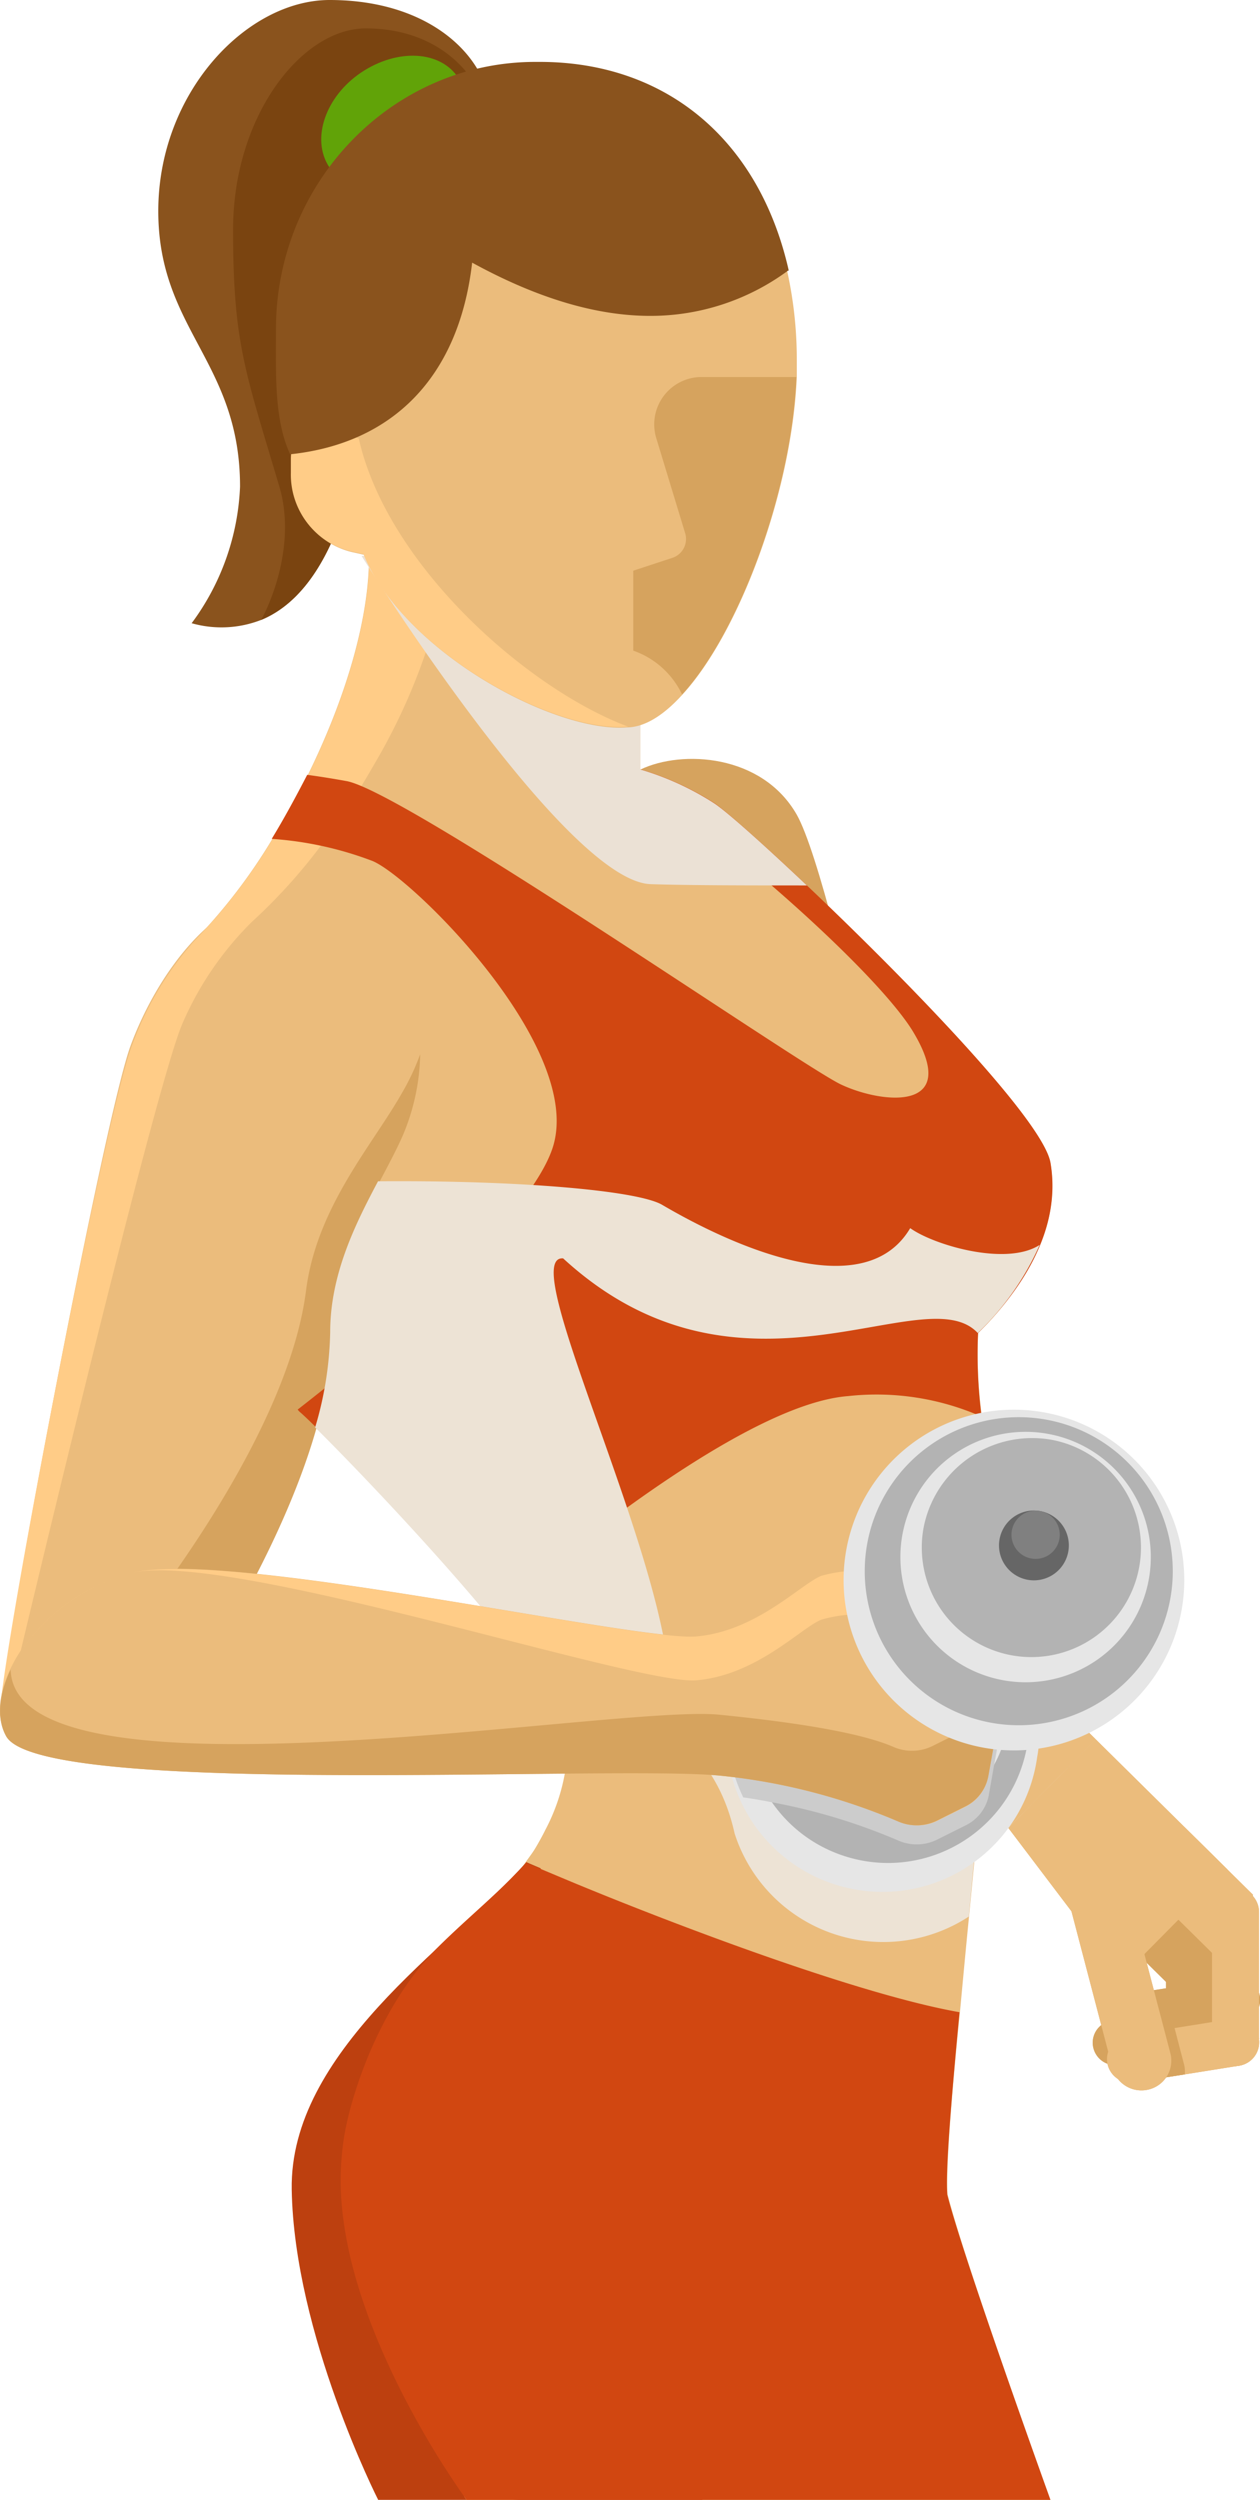 <svg xmlns="http://www.w3.org/2000/svg" viewBox="0 0 88.76 176.09"><defs><style>.cls-1{isolation:isolate;}.cls-2,.cls-3{fill:#e3b678;}.cls-10,.cls-14,.cls-15,.cls-17,.cls-18,.cls-19,.cls-20,.cls-3,.cls-5,.cls-6,.cls-8{fill-rule:evenodd;}.cls-4,.cls-5{fill:#d6a35e;}.cls-6{fill:#ebbc7c;}.cls-7{fill:#bd400f;}.cls-8{fill:#ffcc87;}.cls-9{fill:#d14711;}.cls-10{fill:#ebe1d5;}.cls-10,.cls-14,.cls-20{mix-blend-mode:multiply;}.cls-11{fill:#8a531d;}.cls-12{fill:#7a4410;}.cls-13{fill:#61a308;}.cls-14{fill:#ede3d5;}.cls-15{fill:#e6e6e6;}.cls-16,.cls-17{fill:#b3b3b3;}.cls-18{fill:#666;}.cls-19{fill:gray;}.cls-20{fill:#ccc;}</style></defs><title>Asset 2</title><g class="cls-1"><g id="Layer_2" data-name="Layer 2"><g id="Layer_2-2" data-name="Layer 2"><rect class="cls-2" x="81.33" y="134.53" width="5" height="6.49" transform="translate(-73.09 100.55) rotate(-45.34)"/><path class="cls-3" d="M79.94,140.4l7-1.1a1.59,1.59,0,0,1,1.81,1.32v0a1.58,1.58,0,0,1-1.31,1.81l-7,1.09a1.58,1.58,0,0,1-1.81-1.31v0A1.58,1.58,0,0,1,79.94,140.4Z"/><path class="cls-3" d="M78.33,142.33l7-1.1a1.58,1.58,0,0,1,1.81,1.32v0a1.58,1.58,0,0,1-1.32,1.8l-7,1.1A1.59,1.59,0,0,1,77,144.16v0A1.57,1.57,0,0,1,78.33,142.33Z"/><path class="cls-3" d="M82.14,143.46l0-7.08a1.58,1.58,0,0,1,1.57-1.59h0a1.58,1.58,0,0,1,1.59,1.57l0,7.08A1.58,1.58,0,0,1,83.76,145h0A1.59,1.59,0,0,1,82.14,143.46Z"/><path class="cls-3" d="M88.68,143.61a1.66,1.66,0,0,1-1.4,1.9l-3.82.61-3.59.56a1.46,1.46,0,0,1-.51,0A1.67,1.67,0,0,1,78,145.29v0a1.68,1.68,0,0,1,.62-1.56,1.52,1.52,0,0,1,.79-.36l3.38-.52,4-.64a1.69,1.69,0,0,1,1.91,1.4Z"/><path class="cls-3" d="M85.38,143.75l0-9.09A1.68,1.68,0,0,1,87,133h0a1.68,1.68,0,0,1,1.69,1.67v9.09a1.72,1.72,0,0,1-1.66,1.78h0A1.72,1.72,0,0,1,85.38,143.75Z"/><polygon class="cls-3" points="79 139.28 71.03 128.76 77.19 122.52 86.49 131.71 79 139.28"/><polygon class="cls-3" points="87.01 139.17 79.94 132.19 83.41 128.67 88.27 133.47 87.01 139.17"/><polygon class="cls-3" points="65.8 111.26 77.19 122.52 71.02 128.76 57.64 119.51 65.8 111.26"/><path class="cls-3" d="M83.46,146.12l-3.59.56a1.46,1.46,0,0,1-.51,0,.75.75,0,0,1-.07-.18l-.73-2.81a1.52,1.52,0,0,1,.79-.36l3.38-.52.68,2.61A1.87,1.87,0,0,1,83.46,146.12Z"/><path class="cls-3" d="M78.37,145.68,75.2,133.57A2.1,2.1,0,0,1,76.7,131h0a2.12,2.12,0,0,1,2.57,1.5l3.17,12.11a2.09,2.09,0,0,1-1.5,2.57h0A2.11,2.11,0,0,1,78.37,145.68Z"/><rect class="cls-4" x="81.33" y="134.53" width="5" height="6.49" transform="translate(-73.09 100.55) rotate(-45.34)"/><path class="cls-5" d="M79.94,140.4l7-1.1a1.59,1.59,0,0,1,1.81,1.32v0a1.58,1.58,0,0,1-1.31,1.81l-7,1.09a1.58,1.58,0,0,1-1.81-1.31v0A1.58,1.58,0,0,1,79.94,140.4Z"/><path class="cls-5" d="M78.33,142.33l7-1.1a1.58,1.58,0,0,1,1.81,1.32v0a1.58,1.58,0,0,1-1.32,1.8l-7,1.1A1.59,1.59,0,0,1,77,144.16v0A1.57,1.57,0,0,1,78.33,142.33Z"/><path class="cls-5" d="M82.14,143.46l0-7.08a1.58,1.58,0,0,1,1.57-1.59h0a1.58,1.58,0,0,1,1.59,1.57l0,7.08A1.58,1.58,0,0,1,83.76,145h0A1.59,1.59,0,0,1,82.14,143.46Z"/><path class="cls-6" d="M88.68,143.61a1.66,1.66,0,0,1-1.4,1.9l-3.82.61-3.59.56a1.46,1.46,0,0,1-.51,0A1.67,1.67,0,0,1,78,145.29v0a1.68,1.68,0,0,1,.62-1.56,1.52,1.52,0,0,1,.79-.36l3.38-.52,4-.64a1.69,1.69,0,0,1,1.91,1.4Z"/><path class="cls-6" d="M85.38,143.75l0-9.09A1.68,1.68,0,0,1,87,133h0a1.68,1.68,0,0,1,1.69,1.67v9.09a1.72,1.72,0,0,1-1.66,1.78h0A1.72,1.72,0,0,1,85.38,143.75Z"/><polygon class="cls-6" points="79 139.28 71.03 128.76 77.19 122.52 86.49 131.71 79 139.28"/><polygon class="cls-6" points="87.01 139.17 79.94 132.19 83.41 128.67 88.27 133.47 87.01 139.17"/><polygon class="cls-6" points="65.8 111.26 77.19 122.52 71.02 128.76 57.64 119.51 65.8 111.26"/><path class="cls-5" d="M83.46,146.12l-3.59.56a1.46,1.46,0,0,1-.51,0,.75.75,0,0,1-.07-.18l-.73-2.81a1.52,1.52,0,0,1,.79-.36l3.38-.52.68,2.61A1.87,1.87,0,0,1,83.46,146.12Z"/><path class="cls-6" d="M78.37,145.68,75.2,133.57A2.1,2.1,0,0,1,76.7,131h0a2.12,2.12,0,0,1,2.57,1.5l3.17,12.11a2.09,2.09,0,0,1-1.5,2.57h0A2.11,2.11,0,0,1,78.37,145.68Z"/><path class="cls-5" d="M45.13,54.2c2.9-1.39,8.55-1.1,11,3.19,2.86,5.07,9.71,39.72,9.71,39.72l-20-37.22S42.22,55.58,45.13,54.2Z"/><path class="cls-6" d="M66.75,154.56c1.14,4.6,7.23,21.53,7.23,21.53H32.87S24,164.11,24,153.58a20.28,20.28,0,0,1,.21-2.87,19,19,0,0,1,3-7.62c2.89-4.41,7.06-7.85,9.82-11.92.22-.32.46-.62.66-.95s.51-.88.73-1.33A13.59,13.59,0,0,0,40,122.3c0-.92-1-2.57-2.44-4.59l-.4-.55c-.77-1-1.65-2.14-2.61-3.29-5-6-11.78-13-13.33-14.37a1,1,0,0,1-.2-.21,24.19,24.19,0,0,1-2.58-4.59c-3.84-8.21-9.14-24.09-4.71-28.48a39.39,39.39,0,0,0,5.46-7.13c.88-1.44,1.72-3,2.5-4.51,2.39-4.86,4.12-10.17,4.29-14.65,0-.27,0-.52,0-.77L45.1,48.37l0,5.83a20,20,0,0,1,5.22,2.39c.87.6,3.39,2.85,6.49,5.78C63.74,68.91,73.45,78.88,74,81.9a10.42,10.42,0,0,1-.74,5.79,19.67,19.67,0,0,1-4.36,6.21,33.63,33.63,0,0,0,.27,5.89l.06.58c.1,1,.21,2,.33,3,.23,2.17.48,4.35.65,6.11.28,2.8-.89,14.56-1.94,25.45-.23,2.31-.44,4.59-.64,6.73C67,147.83,66.63,152.87,66.75,154.56Z"/><path class="cls-7" d="M49.48,176.09H26.64s-5.92-11.66-6.09-21.86c-.08-4.82,2.65-9.07,6.09-12.86s7.74-7.15,10.44-10.2c0,0-.06,0,0,0,.28.13.71.3,1,.43l.63,2.47Z"/><path class="cls-6" d="M28.29,80c-1.6,3.66-5,8.24-5,13.84,0,8.54-6.54,19.44-8.18,22.24A12.11,12.11,0,0,1,0,120.83c.17-4.4,7.38-42.21,9.19-47.15S15.11,62.92,20,63C28.27,63.21,31.57,72.42,28.29,80Z"/><path class="cls-8" d="M.79,119.1s10-42.22,12.06-47a22.73,22.73,0,0,1,4.9-7.17s0,0,0,0a38.91,38.91,0,0,0,5.87-6.78c1-1.38,1.9-2.84,2.77-4.36A42.33,42.33,0,0,0,31.2,41.69L26,39.16c0,.25,0,.5,0,.77-.17,4.48-1.9,9.79-4.29,14.65-.78,1.56-1.62,3.07-2.5,4.51a38.94,38.94,0,0,1-5.46,7.12,0,0,0,0,1,0,0,22.71,22.71,0,0,0-4.46,7.45C7.4,78.62.18,116.2,0,120.61.46,118.8.79,119.1.79,119.1Z"/><path class="cls-8" d="M32.7,175.86l.17.23h3.67Z"/><path class="cls-5" d="M28.31,77c-2.06,3.65-6,8-6.75,13.9-1.14,9-9,19.57-11,22.3-1.47,2-5.3,5.42-10.18,5.3-.2,1.37-.3,1.86-.32,2.38a12.11,12.11,0,0,0,15.11-4.76c1.64-2.8,8.18-13.7,8.18-22.24,0-5.6,3.38-10.18,5-13.84a15.26,15.26,0,0,0,1.25-5.78A16.77,16.77,0,0,1,28.31,77Z"/><path class="cls-9" d="M69.15,99.79a18.35,18.35,0,0,0-9.4-1.45c-7.06.54-19.73,10.79-25.25,15.53-5-6-11.78-13-13.33-14.37a1,1,0,0,1-.2-.21c5.14-4,16-12.94,17.91-18.29,2.54-7.07-10.11-19.48-12.74-20.39a24.59,24.59,0,0,0-7-1.52c.88-1.44,1.72-3,2.5-4.51.84.11,1.78.26,2.77.44,4.11.74,31.93,20,34.83,21.37s8.61,2,5-3.85C61.11,67.6,47.75,56.3,45.13,55.68V54.2a20,20,0,0,1,5.22,2.39C53.14,58.53,73.22,77.52,74,81.9c1,5.78-3.63,10.52-5.1,12A33.63,33.63,0,0,0,69.15,99.79Z"/><path class="cls-9" d="M74,176.09H32.87S24,164.11,24,153.58a20.28,20.28,0,0,1,.21-2.87c.43-2.89,2.43-9.33,6.59-13.5,2.14-2.13,4.34-3.88,6.27-6,0,0-.06,0,0,0,.28.13.71.3,1,.43l2.17.91c7.37,3.06,20.25,7.94,27.35,9.19-.57,6.13-1,11.17-.86,12.86C67.89,159.16,74,176.09,74,176.09Z"/><path class="cls-10" d="M56.84,62.37c-3.84,0-8.19,0-11-.09-5.4-.18-17.34-18.38-19.88-22.35-.32-.49-.49-.77-.49-.77H26L45.1,48.37l0,5.83a20,20,0,0,1,5.22,2.39C51.22,57.19,53.74,59.44,56.84,62.37Z"/><path class="cls-11" d="M34.51,8.83A4.92,4.92,0,0,1,34.18,10L26,23.09c0,7.7-1.72,18.16-7.61,20.58a7.69,7.69,0,0,1-4.89.23,17.31,17.31,0,0,0,3.41-9.62c0-8.81-5.76-11.06-5.76-19.41S17.38,0,23.22,0C31.1,0,35.09,4.91,34.51,8.83Z"/><path class="cls-12" d="M34.51,8.83A4.92,4.92,0,0,1,34.18,10L26,23.09c0,7.7-1.72,18.16-7.61,20.58.55-.94,2.52-5.24,1.29-9.39-2.42-8.16-3.26-10.13-3.26-18.11S21.24,2,25.77,2C31.05,2,34.08,5.46,34.51,8.83Z"/><path class="cls-13" d="M32.39,5.66c1.13,2,0,5-2.61,6.62s-5.57,1.32-6.71-.71,0-5,2.6-6.61S31.25,3.64,32.39,5.66Z"/><path class="cls-6" d="M56.13,25.36q0,.59,0,1.2c-.34,8.06-4.05,18-8.05,22.36-1.32,1.46-2.67,2.32-3.94,2.32-5,.38-15.55-5.18-18.46-12.08l-1.06-6.24-2.81,0c-.19-.32-.36-.66-.54-1a21.4,21.4,0,0,1-1.74-8.73A18.51,18.51,0,0,1,37.67,4.46H38c9,0,15.41,5.66,17.44,14.58A28.75,28.75,0,0,1,56.13,25.36Z"/><path class="cls-6" d="M26,39.16l-1.25-.28a5.56,5.56,0,0,1-4.22-5.52v-1a2.86,2.86,0,0,1,2.77-2.95h.46A2.31,2.31,0,0,1,26,31.79Z"/><path class="cls-8" d="M19.61,21.73l.23-1.42a4.41,4.41,0,0,1,.82-2c-.08-.38-.12-.81-.18-1.21a19,19,0,0,0-1,5.91A8.47,8.47,0,0,1,19.61,21.73Z"/><path class="cls-8" d="M25.3,31v-.1l-1.2-.48a7.76,7.76,0,0,1-4.6-7.29v0a22.12,22.12,0,0,0,1.35,7.73,3.17,3.17,0,0,0-.36,1.45v1a5.56,5.56,0,0,0,4.22,5.52l.92.21,0,.07c2.91,6.9,13.47,12.46,18.46,12.08,0,0,.11,0,.17,0C37.2,48.56,27.36,39.89,25.3,31Z"/><path class="cls-5" d="M56.1,26.56c-.34,8.06-4.05,18-8.05,22.36a6,6,0,0,0-3.44-3.09V40.2l2.8-.92a1.4,1.4,0,0,0,.85-1.74l-2-6.58a3.34,3.34,0,0,1,3-4.4Z"/><path class="cls-11" d="M20.44,32c-1.13-2.44-1-5.59-1-8.81,0-10.38,8.2-18.83,18.27-18.83H38C46.9,4.35,53.46,9.83,55.55,19v.07l-.05,0a16.28,16.28,0,0,1-9.7,3.18c-3.82,0-8-1.26-12.54-3.75-.94,8.17-5.7,12.72-12.73,13.49Z"/><path class="cls-14" d="M69.54,103.41a12,12,0,0,0-9.92,9.69,13.12,13.12,0,0,0-.16,1.51,5.82,5.82,0,0,0-1.63.33c-1.45.58-4.55,3.9-8.8,4.27a10.34,10.34,0,0,1-1.84-.06c-.06-9.29-10.94-30.78-7.52-30.51,12.52,11.5,25.46,1.22,29.21,5.26a19.67,19.67,0,0,0,4.36-6.21c-2.36,1.53-7.49,0-9.12-1.18-3.79,6.41-15.78-.66-17.49-1.65s-9.94-1.73-20-1.65c-1.59,3-3.37,6.55-3.37,10.62a24.91,24.91,0,0,1-1.06,6.72c2.55,2.52,8.05,8.26,12.25,13.32,1,1.15,1.84,2.27,2.61,3.29l.42.55h0c1.46,2,12,1.2,14.27,11.44A11,11,0,0,0,68.25,135c1-10.89,2.22-22.65,1.94-25.45C70,107.76,69.77,105.58,69.54,103.41Z"/><path class="cls-15" d="M73.06,123.79a11,11,0,1,1-21.63-3.92A11,11,0,0,1,64.21,111,11,11,0,0,1,73.06,123.79Z"/><circle class="cls-16" cx="62.56" cy="121.28" r="9.95" transform="translate(-70.64 150.99) rotate(-75.29)"/><path class="cls-15" d="M64.45,112.42A8.09,8.09,0,1,1,55,118.94,8.09,8.09,0,0,1,64.45,112.42Z"/><path class="cls-17" d="M64.78,112.79a7.07,7.07,0,1,1-8.37,5.67A7.15,7.15,0,0,1,64.78,112.79Z"/><path class="cls-18" d="M64,117.38a2.26,2.26,0,1,1-2.63,1.82A2.26,2.26,0,0,1,64,117.38Z"/><path class="cls-19" d="M64,117.38a1.56,1.56,0,1,1-1.82,1.26A1.56,1.56,0,0,1,64,117.38Z"/><path class="cls-20" d="M70.71,120.51l0,.07-.14.8L70,124.49l-.35,2A3,3,0,0,1,68,128.59l-2,1a3.24,3.24,0,0,1-2.74.05,41.73,41.73,0,0,0-8.9-2.69c-.66-.13-1.33-.25-2-.34A11,11,0,0,1,53.6,115c1.93-1.07,3.38-2.39,4.23-2.73a4.3,4.3,0,0,1,1.07-.26,12.5,12.5,0,0,1,2.82,0l0,.39,0,.48-.34,5.93h.08l.69.13,3,.54.69.13Z"/><path class="cls-6" d="M.44,122.31c2.47,4.34,42.62,2,50.32,2.77a42.73,42.73,0,0,1,12.5,3.22,3.28,3.28,0,0,0,2.74-.05l2-1a3,3,0,0,0,1.62-2.13l1.07-5.94-9.38-1.7.4-6.8a10.13,10.13,0,0,0-3.9.3c-1.44.57-4.54,3.89-8.79,4.27s-33.45-6.26-40-4.43S-1.36,119.14.44,122.31Z"/><polygon class="cls-8" points="61.32 117.49 61.32 117.49 61.32 117.48 61.32 117.49"/><path class="cls-8" d="M9.07,110.84c6.51-1.83,35.72,7.9,40,7.52s7.35-3.7,8.79-4.27a9.54,9.54,0,0,1,3.72-.32l.18-3.07a10.13,10.13,0,0,0-3.9.3c-1.44.57-4.54,3.89-8.79,4.27s-33.45-6.26-40-4.43c-5.7,1.6-9.41,6.76-9,10.14C-.34,117.6,3.37,112.45,9.07,110.84Z"/><path class="cls-8" d="M68,127.27l-2,1a3.22,3.22,0,0,1-2.73,0,42.57,42.57,0,0,0-12.51-3.21c-2.48-.25-8.33-.17-15.19-.1,6.86-.07,12.71-.14,15.19.1a42.73,42.73,0,0,1,12.5,3.22,3.28,3.28,0,0,0,2.74-.05l2-1a3,3,0,0,0,1.62-2.13h0A3,3,0,0,1,68,127.27Z"/><polygon class="cls-8" points="69.86 123.88 70.7 119.2 70.7 119.2 69.86 123.88"/><path class="cls-5" d="M61,112.21l.65.12.09-1.63-.64,0Z"/><path class="cls-5" d="M69.45,119l-.16.88A3,3,0,0,1,67.67,122l-2,1a3.28,3.28,0,0,1-2.74.05c-2.14-.93-6.39-1.68-12.2-2.26C43.4,120,1,127.69.75,117.6c-.84,1.76-1,3.48-.31,4.71,2.47,4.34,42.62,2,50.32,2.77a42.73,42.73,0,0,1,12.5,3.22,3.28,3.28,0,0,0,2.74-.05l2-1a3,3,0,0,0,1.62-2.13l1.07-5.94Z"/><path class="cls-15" d="M73.56,99.49a12,12,0,1,1-13.94,9.66A12,12,0,0,1,73.56,99.49Z"/><path class="cls-17" d="M73.7,100a10.85,10.85,0,1,1-12.61,8.74A10.85,10.85,0,0,1,73.7,100Z"/><path class="cls-15" d="M73.82,101a8.82,8.82,0,1,1-10.25,7.1A8.82,8.82,0,0,1,73.82,101Z"/><path class="cls-17" d="M74.19,101.44a7.72,7.72,0,1,1-9.13,6.18A7.79,7.79,0,0,1,74.19,101.44Z"/><path class="cls-18" d="M73.28,106.44a2.46,2.46,0,1,1-2.87,2A2.46,2.46,0,0,1,73.28,106.44Z"/><path class="cls-19" d="M73.28,106.44a1.7,1.7,0,1,1-2,1.37A1.7,1.7,0,0,1,73.28,106.44Z"/></g></g></g></svg>